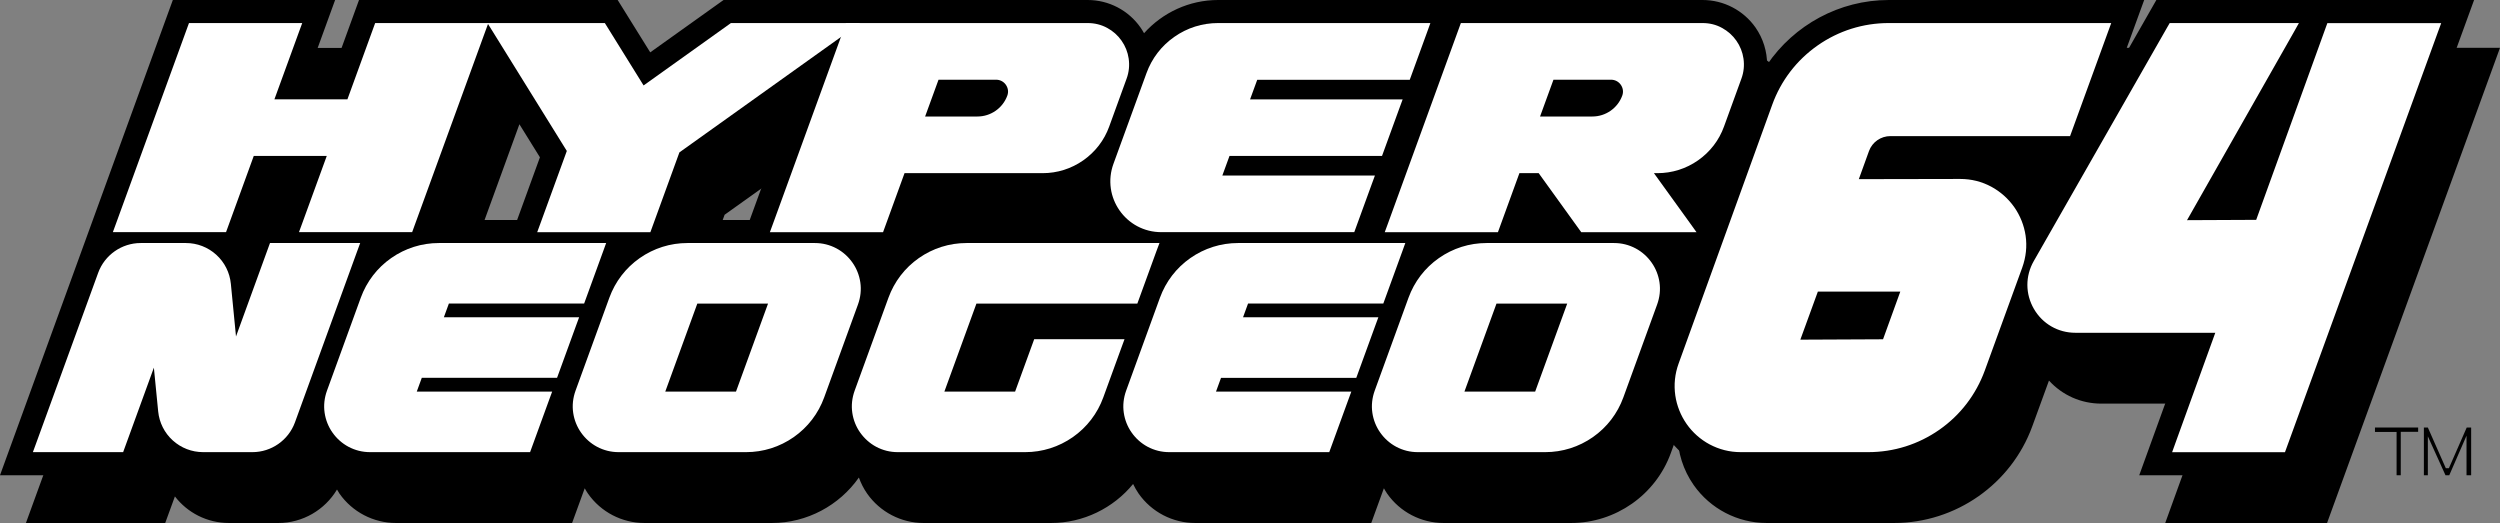 <?xml version="1.0" encoding="utf-8"?>
<!-- Generator: Adobe Illustrator 25.0.0, SVG Export Plug-In . SVG Version: 6.00 Build 0)  -->
<svg version="1.1" id="Layer_1" xmlns="http://www.w3.org/2000/svg" xmlns:xlink="http://www.w3.org/1999/xlink" x="0px" y="0px"
	 viewBox="0 0 3839 803.1" style="enable-background:new 0 0 3839 803.1;" xml:space="preserve">
<rect x="0" y="0" width="3839" height="803.1" fill="#808080" stroke="none"/>
<style type="text/css">
	.st0{fill:#FFFFFF;}
</style>
<g>
	<g>
		<path d="M3351.1,73.4l-51.7,90.6l33-90.6h-392.2c-75.8,0-145.4,38.4-186.8,99.3c0-20.1-6-40.1-17.8-57
			c-18.5-26.5-48.9-42.2-81.2-42.2h-744.1c-44.1,0-85.2,19.3-113.6,51c-1.7-3-3.4-5.9-5.4-8.7c-18.5-26.5-48.9-42.2-81.2-42.2
			h-559.2l-112.6,80.4l-49.9-80.4H591.2l-42.6,117.1h-36.7l42.6-117.1H305.3L39.8,803.1h213.9l14.9-40.8
			c19.2,25,49.3,40.8,83.1,40.8h75.8c37.3,0,71.4-20.1,90-51.4c1.3,2.1,2.4,4.2,3.8,6.3c19.8,28.2,52.2,45.1,86.7,45.1h270.5
			l19.4-53.3c1.6,2.8,3.2,5.6,5,8.2c19.8,28.3,52.2,45.1,86.7,45.1h195.7c53.9,0,103.5-26.9,133.6-69.8c3.1,8.6,7.3,17,12.7,24.7
			c19.8,28.2,52.2,45.1,86.7,45.1H1614c49.6,0,95.6-22.8,126-59.9c2.5,5.1,5.2,10.1,8.5,14.8c19.8,28.2,52.2,45.1,86.7,45.1h270.5
			l19.4-53.3c1.6,2.8,3.2,5.6,5,8.2c19.8,28.3,52.2,45.1,86.7,45.1h195.7c68.3,0,129.9-43.1,153.2-107.3l10.3-28.3
			c0.3,27.3,8.7,54.3,24.8,77.3c25.6,36.5,67.5,58.3,112.1,58.3h195.8c94.5,0,179.8-59.7,212.1-148.5l25.6-70.2
			c20.4,22.4,49.1,35.4,80.4,35.4l164.4,0l-66.3,183.4h248.5L3839,73.4L3351.1,73.4z M797.6,190.8l73.5,118.4l-37.1,102H717.4
			L797.6,190.8z M1082.9,411.7l29.8-81.9l146-104.3l-67.6,185.7h-95.8C1091.2,411.1,1087,411.4,1082.9,411.7z M1524,411.1
			c-34.8,0-67.8,11.3-94.9,30.8l24.5-67.2h187.3c24.6,0,48.1-6.4,68.9-17.7c0.9,19,6.4,37.7,16.5,54.2H1524z M3171.7,387.6
			c-2.9-5.7-6.1-11.2-9.8-16.5c-18.5-26.4-45.4-45.1-75.9-53.5h125.7L3171.7,387.6z"/>
		<g>
			<polygon points="878.4,420.4 1031.9,420.4 1075.2,301.3 1331.4,118.3 1165.3,118.3 1025.4,218.3 963.4,118.3 805.5,118.3 
				920.8,304 			"/>
			<polygon points="422.9,303.3 555.3,303.3 512.7,420.4 666.1,420.4 776.1,118.3 622.6,118.3 580,235.4 447.6,235.4 490.2,118.3 
				336.7,118.3 226.8,420.4 380.2,420.4 			"/>
			<path d="M1389.1,420.4l33-90.7h218.8c41.7,0,79-26.1,93.3-65.3l26.7-73.5c12.8-35.3-13.3-72.6-50.8-72.6h-364.5l-109.9,302.1
				H1389.1z M1474.4,186.2h95.1c19.3,0,32.8,19.2,26.2,37.4v0c-8.4,23-30.3,38.3-54.8,38.3h-94.1L1474.4,186.2z"/>
			<path d="M2585.2,329.7c41.7,0,79-26.1,93.3-65.3l26.7-73.5c12.8-35.3-13.3-72.6-50.8-72.6h-364.5l-109.9,302.1h153.4l33-90.7
				h41.2l65.4,90.7h153.4l-65.4-90.7H2585.2z M2391.1,261.9l27.6-75.7h95.1c19.3,0,32.8,19.2,26.2,37.4v0
				c-8.4,23-30.3,38.3-54.8,38.3H2391.1z"/>
			<path d="M1823.1,420.4h289.6l24.7-67.8h-234.2l17.9-49.3h234.2l24.7-67.8h-234.2l17.9-49.3H2198l24.7-67.8h-312.4
				c-45.2,0-85.5,28.2-100.9,70.7l-50.7,139.2C1742.3,373,1775.5,420.4,1823.1,420.4z"/>
			<path d="M722.4,530h207.7l26.9-73.9H713.8c-49.6,0-94,31-111,77.7l-51.9,142.7c-14.4,39.7,14.9,81.6,57.2,81.6h239l26.9-73.9
				H666.2l14.6-40.2h207.7l26.9-73.9H707.7L722.4,530z"/>
			<path d="M1291.1,456.1h-195.7c-49.6,0-94,31-111,77.7l-51.9,142.7c-14.4,39.7,14.9,81.6,57.2,81.6h195.7c49.6,0,94-31,111-77.7
				l51.9-142.7C1362.7,498.1,1333.3,456.1,1291.1,456.1z M1176.8,684.3h-129L1104,530h129L1176.8,684.3z"/>
			<path d="M1949.5,530h207.7l26.9-73.9h-243.2c-49.6,0-94,31-111,77.7L1778,676.5c-14.4,39.7,14.9,81.6,57.2,81.6h239l26.9-73.9
				h-207.7l14.6-40.2h207.7l26.9-73.9h-207.7L1949.5,530z"/>
			<path d="M2518.3,456.1h-195.7c-49.6,0-94,31-111,77.7l-51.9,142.7c-14.4,39.7,14.9,81.6,57.2,81.6h195.7c49.6,0,94-31,111-77.7
				l51.9-142.7C2589.9,498.1,2560.5,456.1,2518.3,456.1z M2404,684.3h-129l56.1-154.3h129L2404,684.3z"/>
			<path d="M1605.4,684.3h-129l56.1-154.3h247.1l26.9-73.9H1524c-49.6,0-94,31-111,77.7l-51.9,142.7c-14.4,39.7,14.9,81.6,57.2,81.6
				H1614c49.6,0,94-31,111-77.7l27.9-76.6h-118.2L1605.4,684.3z"/>
			<path d="M461.1,456.1l-64.3,176.8l-12-122.8c-3-30.6-28.7-54-59.5-54h-69.4c-25.1,0-47.6,15.7-56.2,39.3L104,758.2h118.2
				l59.3-163l10.7,109c3,30.6,28.7,54,59.5,54h75.8c25.1,0,47.6-15.7,56.2-39.3l95.6-262.7H461.1z"/>
			<path d="M3049.5,357.8l-169,0.3l20.4-56c6.4-17.6,23.1-29.3,41.9-29.3l269.2,0l56.2-154.4h-328c-76.1,0-144.1,47.7-170,119.3
				l-143.7,397.3c-21.7,60,22.7,123.2,86.5,123.2h195.8c76,0,143.9-47.5,169.8-118.9l57.5-158.1
				C3158,421.1,3113.4,357.6,3049.5,357.8z M2938.1,603.9l-147.4,0.7l33.8-93l146.9,0L2938.1,603.9z"/>
			<path d="M3620.4,118.3l-109.3,302.1l-129.4,0.6l171.9-302.7h-176.4l-206,360.8c-24.4,42.6,6.4,95.7,55.5,95.7l228.5,0
				l-66.3,183.4h153l232.9-639.8H3620.4z"/>
		</g>
	</g>
	<g>
		<polygon points="3647,663.3 3680.2,663.3 3680.2,729.8 3686.6,729.8 3686.6,663.1 3713.3,663.1 3713.3,656.5 3647,656.5 		"/>
		<polygon points="3760.5,719 3755.8,719 3728.2,656.5 3722.1,656.5 3722.1,729.8 3728.2,729.8 3728.2,670 3755.3,729.8 
			3761.1,729.8 3787.6,669 3787.6,729.8 3794.7,729.8 3794.7,656.5 3787.9,656.5 		"/>
	</g>
	<g>
		<path d="M3311.3,0l-51.7,90.6l33-90.6h-392.2c-75.8,0-145.4,38.4-186.8,99.3c0-20.1-6-40.1-17.8-57C2677.2,15.8,2646.8,0,2614.5,0
			h-744.1c-44.1,0-85.2,19.3-113.6,51c-1.7-3-3.4-5.9-5.4-8.7C1732.9,15.8,1702.6,0,1670.3,0h-559.2L998.5,80.4L948.5,0H551.3
			l-42.6,117.1H472L514.6,0H265.4L0,729.8h213.9l14.9-40.8c19.2,25,49.3,40.8,83.1,40.8h75.8c37.3,0,71.4-20.1,90-51.4
			c1.3,2.1,2.4,4.2,3.8,6.3c19.8,28.2,52.2,45.1,86.7,45.1h270.5l19.4-53.3c1.6,2.8,3.2,5.6,5,8.2c19.8,28.3,52.2,45.1,86.7,45.1
			h195.7c53.9,0,103.5-26.9,133.6-69.8c3.1,8.6,7.3,17,12.7,24.7c19.8,28.2,52.2,45.1,86.7,45.1h195.7c49.6,0,95.6-22.8,126-59.9
			c2.5,5.1,5.2,10.1,8.5,14.8c19.8,28.2,52.2,45.1,86.7,45.1h270.5l19.4-53.3c1.6,2.8,3.2,5.6,5,8.2c19.8,28.3,52.2,45.1,86.7,45.1
			h195.7c68.3,0,129.9-43.1,153.2-107.3l10.3-28.3c0.3,27.3,8.7,54.3,24.8,77.3c25.6,36.5,67.5,58.3,112.1,58.3h195.8
			c94.5,0,179.8-59.7,212.1-148.5l25.6-70.2c20.4,22.4,49.1,35.4,80.4,35.4l164.4,0L3285,729.8h248.5L3799.2,0L3311.3,0z
			 M757.7,117.4l73.5,118.4l-37.1,102H677.5L757.7,117.4z M1043.1,338.3l29.8-81.9l146-104.3l-67.6,185.7h-95.8
			C1051.4,337.8,1047.2,338,1043.1,338.3z M1484.2,337.8c-34.8,0-67.8,11.3-94.9,30.8l24.5-67.2h187.3c24.6,0,48.1-6.4,68.9-17.7
			c0.9,19,6.4,37.7,16.5,54.2H1484.2z M3131.9,314.3c-2.9-5.7-6.1-11.2-9.8-16.5c-18.5-26.4-45.4-45.1-75.9-53.5h125.7L3131.9,314.3
			z"/>
		<g>
			<g>
				<polygon class="st0" points="831.8,351.8 875.7,231.2 757.1,40.2 926.2,40.2 987,138.1 1124,40.2 1306.5,40.2 1039.4,231 
					995.4,351.8 				"/>
				<path class="st0" d="M1291.6,45l-256.2,183L992.1,347H838.6L881,230.7L765.7,45h157.9l62.1,99.9L1125.5,45H1291.6 M1321.4,35.4
					h-29.8h-166.1h-3.1l-2.5,1.8l-131.6,94l-56.7-91.3l-2.8-4.5h-5.3H765.7h-17.2l9.1,14.6l112.8,181.8l-40.8,112l-4.7,12.8h13.7
					h153.4h6.7l2.3-6.3l42.3-116.3l253.8-181.3L1321.4,35.4L1321.4,35.4z"/>
			</g>
			<g>
				<polygon class="st0" points="466,351.8 508.7,234.7 386.4,234.7 343.8,351.8 180.1,351.8 293.6,40.2 457.2,40.2 414.6,157.3 
					536.8,157.3 579.5,40.2 743.1,40.2 629.7,351.8 				"/>
				<path class="st0" d="M736.3,45L626.3,347H472.9l42.6-117.1H383L340.4,347H187L296.9,45h153.4l-42.6,117.1h132.4L582.8,45H736.3
					 M749.9,35.4h-13.7H582.8h-6.7l-2.3,6.3l-40.3,110.8H421.4l38-104.3l4.7-12.8h-13.7H296.9h-6.7l-2.3,6.3L178,343.7l-4.7,12.8
					H187h153.4h6.7l2.3-6.3l40.3-110.8h112.1l-38,104.3l-4.7,12.8h13.7h153.4h6.7l2.3-6.3L745.2,48.2L749.9,35.4L749.9,35.4z"/>
			</g>
			<g>
				<path class="st0" d="M1189,351.8l113.4-311.6h367.9c19.5,0,37.1,9.2,48.2,25.1c11.2,16,13.8,35.6,7.1,53.9l-26.7,73.5
					c-14.9,40.9-54.2,68.5-97.8,68.5h-215.5l-33,90.7H1189z M1501.1,183.7c22.4,0,42.6-14.1,50.3-35.2c2.6-7.2,1.6-14.9-2.8-21.1
					c-4.4-6.3-11.3-9.8-18.9-9.8h-91.8l-24.1,66.2H1501.1z"/>
				<path class="st0" d="M1670.3,45c37.6,0,63.7,37.3,50.8,72.6l-26.7,73.5c-14.3,39.2-51.5,65.3-93.3,65.3h-218.8l-33,90.7h-153.4
					L1305.8,45H1670.3 M1407,188.5h94.1c24.5,0,46.4-15.3,54.8-38.3v0c6.6-18.2-6.8-37.4-26.2-37.4h-95.1L1407,188.5 M1670.3,35.4
					h-364.5h-6.7l-2.3,6.3l-109.9,302.1l-4.7,12.8h13.7h153.4h6.7l2.3-6.3l30.7-84.4h212.1c22.4,0,44-6.8,62.4-19.7
					c18.4-12.9,32.2-30.8,39.8-51.9l26.7-73.5c3.7-10.1,4.7-20.4,3.2-30.9c-1.4-9.8-5.2-19.3-10.9-27.4c-5.7-8.2-13.3-14.9-22-19.6
					C1691.1,37.9,1681,35.4,1670.3,35.4L1670.3,35.4z M1441.2,122.4h88.4c6,0,11.5,2.8,15,7.8c3.5,5,4.3,11.1,2.2,16.7
					c-7,19.2-25.4,32-45.8,32h-80.4L1441.2,122.4L1441.2,122.4z"/>
			</g>
			<g>
				<path class="st0" d="M2430.7,351.8l-65.4-90.7h-35.4l-33,90.7h-163.6l113.4-311.6h367.9c19.5,0,37.1,9.2,48.2,25.1
					c11.2,16,13.8,35.6,7.1,53.9l-26.7,73.5c-14.9,40.9-54.2,68.5-97.8,68.5h-14.8l65.4,90.7H2430.7z M2445.3,183.7
					c22.4,0,42.6-14.1,50.3-35.2c2.6-7.2,1.6-14.9-2.8-21.1c-4.4-6.3-11.3-9.8-18.9-9.8h-91.8l-24.1,66.2H2445.3z"/>
				<path class="st0" d="M2614.5,45c37.6,0,63.7,37.3,50.8,72.6l-26.7,73.5c-14.3,39.2-51.5,65.3-93.3,65.3h-24.1l65.4,90.7h-153.4
					l-65.4-90.7h-41.2l-33,90.7h-153.4L2250,45H2614.5 M2351.2,188.5h94.1c24.5,0,46.4-15.3,54.8-38.3v0
					c6.6-18.2-6.8-37.4-26.2-37.4h-95.1L2351.2,188.5 M2614.5,35.4H2250h-6.7l-2.3,6.3l-109.9,302.1l-4.7,12.8h13.7h153.4h6.7
					l2.3-6.3l30.7-84.4h29.6l62.5,86.7l2.9,4h4.9h153.4h18.7l-10.9-15.2l-54.5-75.5h5.4c22.4,0,44-6.8,62.4-19.7
					c18.4-12.9,32.2-30.8,39.8-51.9l26.7-73.5c3.7-10.1,4.7-20.4,3.2-30.9c-1.4-9.8-5.2-19.3-10.9-27.4c-5.7-8.2-13.3-14.9-22-19.6
					C2635.4,37.9,2625.3,35.4,2614.5,35.4L2614.5,35.4z M2385.5,122.4h88.4c6,0,11.5,2.8,15,7.8s4.3,11.1,2.2,16.7
					c-7,19.2-25.4,32-45.8,32h-80.4L2385.5,122.4L2385.5,122.4z"/>
			</g>
			<g>
				<path class="st0" d="M1783.3,351.8c-24.3,0-46.2-11.4-60.2-31.3c-13.9-19.9-17.2-44.4-8.9-67.2L1765,114
					c16.1-44.2,58.4-73.8,105.4-73.8h319.3l-28.2,77.4h-234.2l-14.5,39.7h234.2l-28.2,77.4h-234.2l-14.4,39.7h234.2l-28.2,77.4
					H1783.3z"/>
				<path class="st0" d="M2182.9,45l-24.7,67.8H1924l-17.9,49.3h234.2l-24.7,67.8h-234.2l-17.9,49.3h234.2l-24.7,67.8h-289.6
					c-47.7,0-80.8-47.4-64.5-92.1l50.7-139.2c15.4-42.4,55.8-70.7,100.9-70.7H2182.9 M2196.5,35.4h-13.7h-312.4
					c-24.1,0-47.3,7.3-67.1,21.2c-19.8,13.8-34.6,33.1-42.8,55.8l-50.7,139.2c-4.5,12.4-5.8,25.1-4,37.9c1.7,12,6.4,23.7,13.4,33.7
					c7,10,16.4,18.4,27.1,24.1c11.4,6.1,23.9,9.2,37,9.2h289.6h6.7l2.3-6.3l24.7-67.8l4.7-12.8h-13.7h-220.6l11-30.1h227.5h6.7
					l2.3-6.3l24.7-67.8l4.7-12.8h-13.7h-220.6l11-30.1h227.5h6.7l2.3-6.3l24.7-67.8L2196.5,35.4L2196.5,35.4z"/>
			</g>
			<g>
				<path class="st0" d="M568.2,689.6c-21.7,0-41.3-10.2-53.8-28c-12.5-17.8-15.3-39.7-7.9-60.1l51.9-142.7
					c17.6-48.4,64-80.8,115.4-80.8h250l-30.4,83.5H685.9l-11.1,30.6h207.7l-30.4,83.5H644.4l-11.1,30.6h207.7l-30.4,83.5H568.2z"/>
				<path class="st0" d="M917.1,382.8l-26.9,73.9H682.5l-14.6,40.2h207.7l-26.9,73.9H641l-14.6,40.2h207.7l-26.9,73.9h-239
					c-42.2,0-71.6-42-57.2-81.6L563,460.4c17-46.6,61.3-77.7,111-77.7H917.1 M930.8,373.2h-13.7H673.9c-26.3,0-51.6,8-73.2,23.1
					c-21.6,15.1-37.7,36.2-46.7,60.9l-51.9,142.7c-4,11.1-5.3,22.6-3.6,34.1c1.6,10.8,5.7,21.3,12.1,30.3c6.3,9,14.7,16.5,24.4,21.7
					c10.3,5.5,21.5,8.3,33.3,8.3h239h6.7l2.3-6.3l26.9-73.9l4.7-12.8h-13.7H640l7.7-21.1h201h6.7l2.3-6.3l26.9-73.9l4.7-12.8h-13.7
					H681.6l7.7-21.1h201h6.7l2.3-6.3l26.9-73.9L930.8,373.2L930.8,373.2z"/>
			</g>
			<g>
				<path class="st0" d="M949.8,689.6c-21.7,0-41.3-10.2-53.8-28c-12.5-17.8-15.3-39.7-7.9-60.1l51.9-142.7
					c17.6-48.4,64-80.8,115.4-80.8h195.7c21.7,0,41.3,10.2,53.8,28c12.5,17.8,15.3,39.7,7.9,60.1L1261,608.8
					c-17.6,48.4-64,80.8-115.4,80.8H949.8z M1133.6,606.1l52.7-144.7h-118.8l-52.7,144.7H1133.6z"/>
				<path class="st0" d="M1251.3,382.8c42.2,0,71.6,42,57.2,81.6l-51.9,142.7c-17,46.6-61.3,77.7-111,77.7H949.8
					c-42.2,0-71.6-42-57.2-81.6l51.9-142.7c17-46.6,61.3-77.7,111-77.7H1251.3 M1008,610.9h129l56.1-154.3h-129L1008,610.9
					 M1251.3,373.2h-195.7c-26.3,0-51.6,8-73.2,23.1c-21.6,15.1-37.7,36.2-46.7,60.9l-51.9,142.7c-4,11.1-5.3,22.6-3.6,34.1
					c1.6,10.8,5.7,21.3,12.1,30.3c6.3,9,14.7,16.5,24.4,21.7c10.3,5.5,21.5,8.3,33.3,8.3h195.7c26.3,0,51.6-8,73.2-23.1
					c21.6-15.1,37.7-36.2,46.7-60.9l51.9-142.7c4-11.1,5.3-22.6,3.6-34.1c-1.6-10.8-5.7-21.3-12.1-30.3c-6.3-9-14.7-16.5-24.4-21.7
					C1274.3,376,1263.1,373.2,1251.3,373.2L1251.3,373.2z M1070.8,466.2h108.6l-49.2,135.1h-108.6L1070.8,466.2L1070.8,466.2z"/>
			</g>
			<g>
				<path class="st0" d="M1795.4,689.6c-21.7,0-41.3-10.2-53.8-28c-12.5-17.8-15.3-39.7-7.9-60.1l51.9-142.7
					c17.6-48.4,64-80.8,115.4-80.8h250l-30.4,83.5h-207.7l-11.1,30.6h207.7l-30.4,83.5h-207.7l-11.1,30.6h207.7l-30.4,83.5H1795.4z"
					/>
				<path class="st0" d="M2144.3,382.8l-26.9,73.9h-207.7l-14.6,40.2h207.7l-26.9,73.9h-207.7l-14.6,40.2h207.7l-26.9,73.9h-239
					c-42.2,0-71.6-42-57.2-81.6l51.9-142.7c17-46.6,61.3-77.7,111-77.7H2144.3 M2158,373.2h-13.7h-243.2c-26.3,0-51.6,8-73.2,23.1
					c-21.6,15.1-37.7,36.2-46.7,60.9l-51.9,142.7c-4,11.1-5.3,22.6-3.6,34.1c1.6,10.8,5.7,21.3,12.1,30.3c6.3,9,14.7,16.5,24.4,21.7
					c10.3,5.5,21.5,8.3,33.3,8.3h239h6.7l2.3-6.3l26.9-73.9l4.7-12.8h-13.7h-194.1l7.7-21.1h201h6.7l2.3-6.3l26.9-73.9l4.7-12.8
					h-13.7h-194.1l7.7-21.1h201h6.7l2.3-6.3l26.9-73.9L2158,373.2L2158,373.2z"/>
			</g>
			<g>
				<path class="st0" d="M2177,689.6c-21.7,0-41.3-10.2-53.8-28c-12.5-17.8-15.3-39.7-7.9-60.1l51.9-142.7
					c17.6-48.4,64-80.8,115.4-80.8h195.7c21.7,0,41.3,10.2,53.8,28c12.5,17.8,15.3,39.7,7.9,60.1l-51.9,142.7
					c-17.6,48.4-64,80.8-115.4,80.8H2177z M2360.8,606.1l52.7-144.7h-118.8L2242,606.1H2360.8z"/>
				<path class="st0" d="M2478.5,382.8c42.2,0,71.6,42,57.2,81.6l-51.9,142.7c-17,46.6-61.3,77.7-111,77.7H2177
					c-42.2,0-71.6-42-57.2-81.6l51.9-142.7c17-46.6,61.3-77.7,111-77.7H2478.5 M2235.2,610.9h129l56.1-154.3h-129L2235.2,610.9
					 M2478.5,373.2h-195.7c-26.3,0-51.6,8-73.2,23.1c-21.6,15.1-37.7,36.2-46.7,60.9l-51.9,142.7c-4,11.1-5.3,22.6-3.6,34.1
					c1.6,10.8,5.7,21.3,12.1,30.3c6.3,9,14.7,16.5,24.4,21.7c10.3,5.5,21.5,8.3,33.3,8.3h195.7c26.3,0,51.6-8,73.2-23.1
					c21.6-15.1,37.7-36.2,46.7-60.9l51.9-142.7c4-11.1,5.3-22.6,3.6-34.1c-1.6-10.8-5.7-21.3-12.1-30.3c-6.3-9-14.7-16.5-24.4-21.7
					C2501.5,376,2490.3,373.2,2478.5,373.2L2478.5,373.2z M2298,466.2h108.6l-49.2,135.1h-108.6L2298,466.2L2298,466.2z"/>
			</g>
			<g>
				<path class="st0" d="M1378.5,689.6c-21.7,0-41.3-10.2-53.8-28c-12.5-17.8-15.3-39.7-7.9-60.1l51.9-142.7
					c17.6-48.4,64-80.8,115.4-80.8h289.5l-30.4,83.5h-247.1l-52.7,144.7h118.8l29.2-80.4h128.3l-30.2,83
					c-17.6,48.4-64,80.8-115.4,80.8H1378.5z"/>
				<path class="st0" d="M1766.8,382.8l-26.9,73.9h-247.1l-56.1,154.3h129l29.2-80.4H1713l-27.9,76.6c-17,46.6-61.3,77.7-111,77.7
					h-195.7c-42.2,0-71.6-42-57.2-81.6l51.9-142.7c17-46.6,61.3-77.7,111-77.7H1766.8 M1780.5,373.2h-13.7h-282.6
					c-26.3,0-51.6,8-73.2,23.1c-21.6,15.1-37.7,36.2-46.7,60.9l-51.9,142.7c-4,11.1-5.3,22.6-3.6,34.1c1.6,10.8,5.7,21.3,12.1,30.3
					s14.7,16.5,24.4,21.7c10.3,5.5,21.5,8.3,33.3,8.3h195.7c26.3,0,51.6-8,73.2-23.1s37.7-36.2,46.7-60.9l27.9-76.6l4.7-12.8H1713
					h-118.2h-6.7l-2.3,6.3l-27,74.1h-108.6l49.2-135.1h240.4h6.7l2.3-6.3l26.9-73.9L1780.5,373.2L1780.5,373.2z"/>
			</g>
			<g>
				<path class="st0" d="M311.9,689.6c-33.4,0-61-25.1-64.3-58.3l-8.6-88l-53.3,146.3H57.4l98-269.1C164.6,395,189,378,216,378h69.4
					c33.4,0,61,25.1,64.3,58.3l10,101.8L417.9,378h128.3l-98,269.1c-9.2,25.4-33.6,42.5-60.7,42.5H311.9z"/>
				<path class="st0" d="M539.5,382.8l-95.6,262.7c-8.6,23.6-31,39.3-56.2,39.3h-75.8c-30.8,0-56.5-23.4-59.5-54l-10.7-109
					l-59.3,163H64.2l95.6-262.7c8.6-23.6,31-39.3,56.2-39.3h69.4c30.8,0,56.5,23.4,59.5,54l12,122.8l64.3-176.8H539.5 M553.1,373.2
					h-13.7H421.3h-6.7l-2.3,6.3l-49.9,137.2l-7.9-80.9c-1.7-17.2-9.6-33-22.4-44.6c-12.8-11.6-29.3-18-46.6-18H216
					c-29,0-55.2,18.3-65.2,45.6L55.2,681.5l-4.7,12.8h13.7h118.2h6.7l2.3-6.3l44.9-123.4l6.6,67.1c1.7,17.2,9.6,33,22.4,44.6
					c12.8,11.6,29.3,18,46.6,18h75.8c29,0,55.2-18.3,65.2-45.6L548.4,386L553.1,373.2L553.1,373.2z"/>
			</g>
			<g>
				<path class="st0" d="M2673.1,689.6c-32,0-60.8-15-79.2-41.2s-22.7-58.4-11.8-88.5l143.7-397.3c13-36,36.5-66.7,67.9-88.8
					c31.4-22,68.2-33.7,106.6-33.7h334.8l-59.7,164l-272.6,0c-16.7,0-31.7,10.5-37.4,26.2l-18,49.6l162.4-0.3
					c32,0,60.9,15,79.2,41.3c18.4,26.2,22.6,58.5,11.7,88.6l-57.5,158.1c-13.1,36-36.6,66.6-67.9,88.5s-68.1,33.6-106.4,33.6H2673.1
					z M2757.8,526.4l137.2-0.7l29.9-82.7l-136.8,0L2757.8,526.4z"/>
				<path class="st0" d="M3228.3,45l-56.2,154.4l-269.2,0c-18.7,0-35.5,11.7-41.9,29.3l-20.4,56l169-0.3c0.1,0,0.1,0,0.2,0
					c63.8,0,108.2,63.4,86.4,123.4l-57.5,158.1c-26,71.4-93.9,118.9-169.8,118.9h-195.8c-63.8,0-108.2-63.3-86.5-123.2l143.7-397.3
					c25.9-71.6,93.8-119.3,170-119.3H3228.3 M2750.9,531.2l147.4-0.7l33.4-92.3l-146.9,0L2750.9,531.2 M3242,35.4h-13.7h-328
					c-39.3,0-77.1,11.9-109.3,34.5c-32.2,22.6-56.3,54.1-69.6,91l-143.7,397.3c-5.8,16-7.5,32.6-5.1,49.2
					c2.3,15.6,8.3,30.7,17.4,43.7s21.3,23.8,35.1,31.2c14.8,7.9,30.9,12,48,12h195.8c39.3,0,77-11.9,109.2-34.4
					c32.2-22.5,56.2-53.9,69.7-90.8l57.5-158.1c5.8-16.1,7.6-32.6,5.2-49.2c-2.3-15.6-8.3-30.7-17.4-43.7
					c-9.1-13-21.3-23.8-35.1-31.3c-14.8-8-30.9-12-48-12h-0.2l-155.4,0.3L2870,232c5-13.8,18.2-23,32.9-23l269.2,0h6.7l2.3-6.3
					l56.2-154.4L3242,35.4L3242,35.4z M2791.5,447.8l126.6,0l-26.5,73.2l-127,0.6L2791.5,447.8L2791.5,447.8z"/>
			</g>
			<g>
				<path class="st0" d="M3342.3,689.6l66.3-183.4l-221.7,0c-24.8,0-47-12.8-59.5-34.2c-12.4-21.4-12.5-47.1-0.2-68.6l207.4-363.2
					H3522l-171.9,302.7l117.8-0.6l109.3-302.1h164.6l-236.4,649.4H3342.3z"/>
				<path class="st0" d="M3513.8,45l-171.9,302.7l129.4-0.6L3580.6,45H3735l-232.9,639.8h-153l66.3-183.4l-228.5,0c0,0,0,0,0,0
					c-49.1,0-79.9-53-55.5-95.7l206-360.8H3513.8 M3530.2,35.4h-16.4h-176.4h-5.6l-2.8,4.8l-206,360.8c-13.1,23-13,50.4,0.3,73.4
					c13.3,22.9,37.1,36.6,63.6,36.6l214.9,0l-61.7,170.6l-4.6,12.8h13.6h153h6.7l2.3-6.3l232.9-639.8l4.7-12.8H3735h-154.4h-6.7
					l-2.3,6.3l-107,295.8l-106.2,0.5l163.8-288.4L3530.2,35.4L3530.2,35.4z"/>
			</g>
		</g>
	</g>
</g>
</svg>

